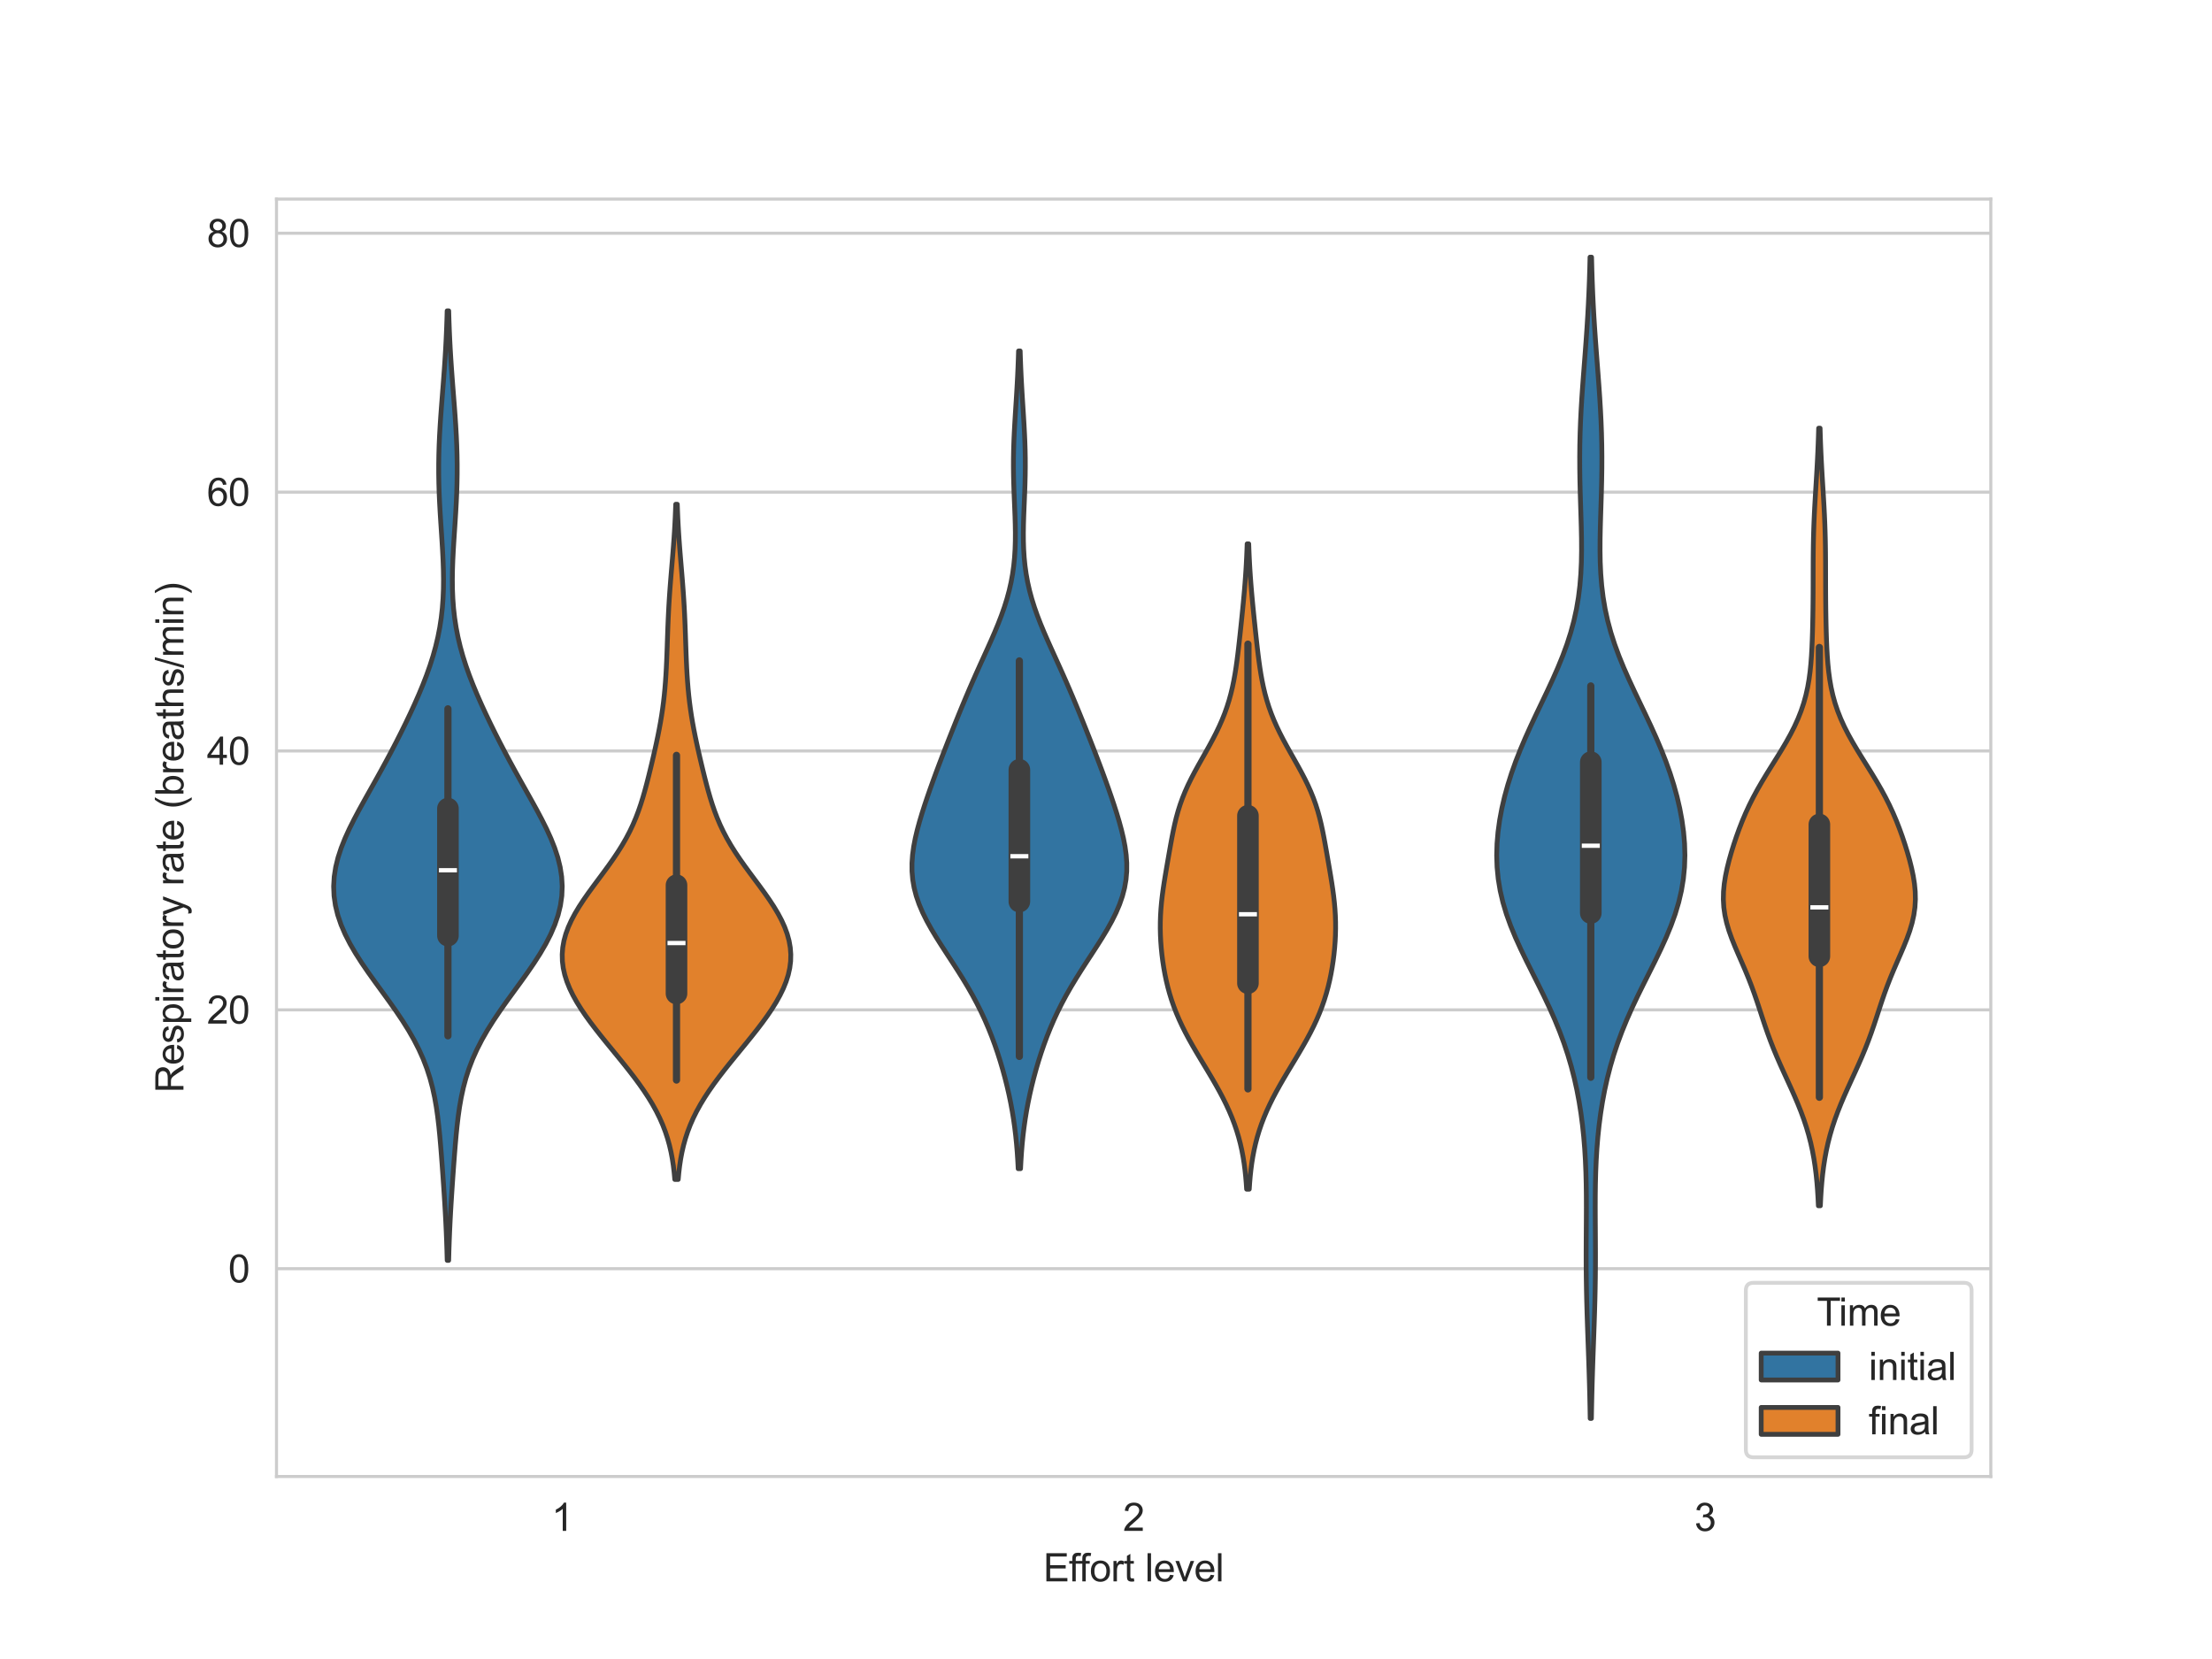 <?xml version="1.0" encoding="utf-8" standalone="no"?>
<!DOCTYPE svg PUBLIC "-//W3C//DTD SVG 1.1//EN"
  "http://www.w3.org/Graphics/SVG/1.1/DTD/svg11.dtd">
<svg xmlns:xlink="http://www.w3.org/1999/xlink" width="576pt" height="432pt" viewBox="0 0 576 432" xmlns="http://www.w3.org/2000/svg" version="1.1">
 <defs>
  <style type="text/css">*{stroke-linejoin: round; stroke-linecap: butt}</style>
 </defs>
 <g id="figure_1">
  <g id="patch_1">
   <path d="M 0 432 
L 576 432 
L 576 0 
L 0 0 
z
" style="fill: #ffffff"/>
  </g>
  <g id="axes_1">
   <g id="patch_2">
    <path d="M 72 384.48 
L 518.4 384.48 
L 518.4 51.84 
L 72 51.84 
z
" style="fill: #ffffff"/>
   </g>
   <g id="matplotlib.axis_1">
    <g id="xtick_1">
     <g id="text_1">
      <!-- 1 -->
      <g style="fill: #262626" transform="translate(143.62 398.638) scale(0.1 -0.1)">
       <defs>
        <path id="ArialMT-31" d="M 2384 0 
L 1822 0 
L 1822 3584 
Q 1619 3391 1289 3197 
Q 959 3003 697 2906 
L 697 3450 
Q 1169 3672 1522 3987 
Q 1875 4303 2022 4600 
L 2384 4600 
L 2384 0 
z
" transform="scale(0.016)"/>
       </defs>
       <use xlink:href="#ArialMT-31"/>
      </g>
     </g>
    </g>
    <g id="xtick_2">
     <g id="text_2">
      <!-- 2 -->
      <g style="fill: #262626" transform="translate(292.42 398.638) scale(0.1 -0.1)">
       <defs>
        <path id="ArialMT-32" d="M 3222 541 
L 3222 0 
L 194 0 
Q 188 203 259 391 
Q 375 700 629 1000 
Q 884 1300 1366 1694 
Q 2113 2306 2375 2664 
Q 2638 3022 2638 3341 
Q 2638 3675 2398 3904 
Q 2159 4134 1775 4134 
Q 1369 4134 1125 3890 
Q 881 3647 878 3216 
L 300 3275 
Q 359 3922 746 4261 
Q 1134 4600 1788 4600 
Q 2447 4600 2831 4234 
Q 3216 3869 3216 3328 
Q 3216 3053 3103 2787 
Q 2991 2522 2730 2228 
Q 2469 1934 1863 1422 
Q 1356 997 1212 845 
Q 1069 694 975 541 
L 3222 541 
z
" transform="scale(0.016)"/>
       </defs>
       <use xlink:href="#ArialMT-32"/>
      </g>
     </g>
    </g>
    <g id="xtick_3">
     <g id="text_3">
      <!-- 3 -->
      <g style="fill: #262626" transform="translate(441.22 398.638) scale(0.1 -0.1)">
       <defs>
        <path id="ArialMT-33" d="M 269 1209 
L 831 1284 
Q 928 806 1161 595 
Q 1394 384 1728 384 
Q 2125 384 2398 659 
Q 2672 934 2672 1341 
Q 2672 1728 2419 1979 
Q 2166 2231 1775 2231 
Q 1616 2231 1378 2169 
L 1441 2663 
Q 1497 2656 1531 2656 
Q 1891 2656 2178 2843 
Q 2466 3031 2466 3422 
Q 2466 3731 2256 3934 
Q 2047 4138 1716 4138 
Q 1388 4138 1169 3931 
Q 950 3725 888 3313 
L 325 3413 
Q 428 3978 793 4289 
Q 1159 4600 1703 4600 
Q 2078 4600 2393 4439 
Q 2709 4278 2876 4000 
Q 3044 3722 3044 3409 
Q 3044 3113 2884 2869 
Q 2725 2625 2413 2481 
Q 2819 2388 3044 2092 
Q 3269 1797 3269 1353 
Q 3269 753 2831 336 
Q 2394 -81 1725 -81 
Q 1122 -81 723 278 
Q 325 638 269 1209 
z
" transform="scale(0.016)"/>
       </defs>
       <use xlink:href="#ArialMT-33"/>
      </g>
     </g>
    </g>
    <g id="text_4">
     <!-- Effort level -->
     <g style="fill: #262626" transform="translate(271.668 411.783) scale(0.1 -0.1)">
      <defs>
       <path id="ArialMT-45" d="M 506 0 
L 506 4581 
L 3819 4581 
L 3819 4041 
L 1113 4041 
L 1113 2638 
L 3647 2638 
L 3647 2100 
L 1113 2100 
L 1113 541 
L 3925 541 
L 3925 0 
L 506 0 
z
" transform="scale(0.016)"/>
       <path id="ArialMT-66" d="M 556 0 
L 556 2881 
L 59 2881 
L 59 3319 
L 556 3319 
L 556 3672 
Q 556 4006 616 4169 
Q 697 4388 901 4523 
Q 1106 4659 1475 4659 
Q 1713 4659 2000 4603 
L 1916 4113 
Q 1741 4144 1584 4144 
Q 1328 4144 1222 4034 
Q 1116 3925 1116 3625 
L 1116 3319 
L 1763 3319 
L 1763 2881 
L 1116 2881 
L 1116 0 
L 556 0 
z
" transform="scale(0.016)"/>
       <path id="ArialMT-6f" d="M 213 1659 
Q 213 2581 725 3025 
Q 1153 3394 1769 3394 
Q 2453 3394 2887 2945 
Q 3322 2497 3322 1706 
Q 3322 1066 3130 698 
Q 2938 331 2570 128 
Q 2203 -75 1769 -75 
Q 1072 -75 642 372 
Q 213 819 213 1659 
z
M 791 1659 
Q 791 1022 1069 705 
Q 1347 388 1769 388 
Q 2188 388 2466 706 
Q 2744 1025 2744 1678 
Q 2744 2294 2464 2611 
Q 2184 2928 1769 2928 
Q 1347 2928 1069 2612 
Q 791 2297 791 1659 
z
" transform="scale(0.016)"/>
       <path id="ArialMT-72" d="M 416 0 
L 416 3319 
L 922 3319 
L 922 2816 
Q 1116 3169 1280 3281 
Q 1444 3394 1641 3394 
Q 1925 3394 2219 3213 
L 2025 2691 
Q 1819 2813 1613 2813 
Q 1428 2813 1281 2702 
Q 1134 2591 1072 2394 
Q 978 2094 978 1738 
L 978 0 
L 416 0 
z
" transform="scale(0.016)"/>
       <path id="ArialMT-74" d="M 1650 503 
L 1731 6 
Q 1494 -44 1306 -44 
Q 1000 -44 831 53 
Q 663 150 594 308 
Q 525 466 525 972 
L 525 2881 
L 113 2881 
L 113 3319 
L 525 3319 
L 525 4141 
L 1084 4478 
L 1084 3319 
L 1650 3319 
L 1650 2881 
L 1084 2881 
L 1084 941 
Q 1084 700 1114 631 
Q 1144 563 1211 522 
Q 1278 481 1403 481 
Q 1497 481 1650 503 
z
" transform="scale(0.016)"/>
       <path id="ArialMT-20" transform="scale(0.016)"/>
       <path id="ArialMT-6c" d="M 409 0 
L 409 4581 
L 972 4581 
L 972 0 
L 409 0 
z
" transform="scale(0.016)"/>
       <path id="ArialMT-65" d="M 2694 1069 
L 3275 997 
Q 3138 488 2766 206 
Q 2394 -75 1816 -75 
Q 1088 -75 661 373 
Q 234 822 234 1631 
Q 234 2469 665 2931 
Q 1097 3394 1784 3394 
Q 2450 3394 2872 2941 
Q 3294 2488 3294 1666 
Q 3294 1616 3291 1516 
L 816 1516 
Q 847 969 1125 678 
Q 1403 388 1819 388 
Q 2128 388 2347 550 
Q 2566 713 2694 1069 
z
M 847 1978 
L 2700 1978 
Q 2663 2397 2488 2606 
Q 2219 2931 1791 2931 
Q 1403 2931 1139 2672 
Q 875 2413 847 1978 
z
" transform="scale(0.016)"/>
       <path id="ArialMT-76" d="M 1344 0 
L 81 3319 
L 675 3319 
L 1388 1331 
Q 1503 1009 1600 663 
Q 1675 925 1809 1294 
L 2547 3319 
L 3125 3319 
L 1869 0 
L 1344 0 
z
" transform="scale(0.016)"/>
      </defs>
      <use xlink:href="#ArialMT-45"/>
      <use xlink:href="#ArialMT-66" x="66.699"/>
      <use xlink:href="#ArialMT-66" x="92.732"/>
      <use xlink:href="#ArialMT-6f" x="120.516"/>
      <use xlink:href="#ArialMT-72" x="176.131"/>
      <use xlink:href="#ArialMT-74" x="209.432"/>
      <use xlink:href="#ArialMT-20" x="237.215"/>
      <use xlink:href="#ArialMT-6c" x="264.998"/>
      <use xlink:href="#ArialMT-65" x="287.215"/>
      <use xlink:href="#ArialMT-76" x="342.83"/>
      <use xlink:href="#ArialMT-65" x="392.83"/>
      <use xlink:href="#ArialMT-6c" x="448.445"/>
     </g>
    </g>
   </g>
   <g id="matplotlib.axis_2">
    <g id="ytick_1">
     <g id="line2d_1">
      <path d="M 72 330.364 
L 518.4 330.364 
" clip-path="url(#pa2dbcd6024)" style="fill: none; stroke: #cccccc; stroke-width: 0.8; stroke-linecap: round"/>
     </g>
     <g id="text_5">
      <!-- 0 -->
      <g style="fill: #262626" transform="translate(59.439 333.943) scale(0.1 -0.1)">
       <defs>
        <path id="ArialMT-30" d="M 266 2259 
Q 266 3072 433 3567 
Q 600 4063 929 4331 
Q 1259 4600 1759 4600 
Q 2128 4600 2406 4451 
Q 2684 4303 2865 4023 
Q 3047 3744 3150 3342 
Q 3253 2941 3253 2259 
Q 3253 1453 3087 958 
Q 2922 463 2592 192 
Q 2263 -78 1759 -78 
Q 1097 -78 719 397 
Q 266 969 266 2259 
z
M 844 2259 
Q 844 1131 1108 757 
Q 1372 384 1759 384 
Q 2147 384 2411 759 
Q 2675 1134 2675 2259 
Q 2675 3391 2411 3762 
Q 2147 4134 1753 4134 
Q 1366 4134 1134 3806 
Q 844 3388 844 2259 
z
" transform="scale(0.016)"/>
       </defs>
       <use xlink:href="#ArialMT-30"/>
      </g>
     </g>
    </g>
    <g id="ytick_2">
     <g id="line2d_2">
      <path d="M 72 262.957 
L 518.4 262.957 
" clip-path="url(#pa2dbcd6024)" style="fill: none; stroke: #cccccc; stroke-width: 0.8; stroke-linecap: round"/>
     </g>
     <g id="text_6">
      <!-- 20 -->
      <g style="fill: #262626" transform="translate(53.878 266.535) scale(0.1 -0.1)">
       <use xlink:href="#ArialMT-32"/>
       <use xlink:href="#ArialMT-30" x="55.615"/>
      </g>
     </g>
    </g>
    <g id="ytick_3">
     <g id="line2d_3">
      <path d="M 72 195.549 
L 518.4 195.549 
" clip-path="url(#pa2dbcd6024)" style="fill: none; stroke: #cccccc; stroke-width: 0.8; stroke-linecap: round"/>
     </g>
     <g id="text_7">
      <!-- 40 -->
      <g style="fill: #262626" transform="translate(53.878 199.128) scale(0.1 -0.1)">
       <defs>
        <path id="ArialMT-34" d="M 2069 0 
L 2069 1097 
L 81 1097 
L 81 1613 
L 2172 4581 
L 2631 4581 
L 2631 1613 
L 3250 1613 
L 3250 1097 
L 2631 1097 
L 2631 0 
L 2069 0 
z
M 2069 1613 
L 2069 3678 
L 634 1613 
L 2069 1613 
z
" transform="scale(0.016)"/>
       </defs>
       <use xlink:href="#ArialMT-34"/>
       <use xlink:href="#ArialMT-30" x="55.615"/>
      </g>
     </g>
    </g>
    <g id="ytick_4">
     <g id="line2d_4">
      <path d="M 72 128.141 
L 518.4 128.141 
" clip-path="url(#pa2dbcd6024)" style="fill: none; stroke: #cccccc; stroke-width: 0.8; stroke-linecap: round"/>
     </g>
     <g id="text_8">
      <!-- 60 -->
      <g style="fill: #262626" transform="translate(53.878 131.72) scale(0.1 -0.1)">
       <defs>
        <path id="ArialMT-36" d="M 3184 3459 
L 2625 3416 
Q 2550 3747 2413 3897 
Q 2184 4138 1850 4138 
Q 1581 4138 1378 3988 
Q 1113 3794 959 3422 
Q 806 3050 800 2363 
Q 1003 2672 1297 2822 
Q 1591 2972 1913 2972 
Q 2475 2972 2870 2558 
Q 3266 2144 3266 1488 
Q 3266 1056 3080 686 
Q 2894 316 2569 119 
Q 2244 -78 1831 -78 
Q 1128 -78 684 439 
Q 241 956 241 2144 
Q 241 3472 731 4075 
Q 1159 4600 1884 4600 
Q 2425 4600 2770 4297 
Q 3116 3994 3184 3459 
z
M 888 1484 
Q 888 1194 1011 928 
Q 1134 663 1356 523 
Q 1578 384 1822 384 
Q 2178 384 2434 671 
Q 2691 959 2691 1453 
Q 2691 1928 2437 2201 
Q 2184 2475 1800 2475 
Q 1419 2475 1153 2201 
Q 888 1928 888 1484 
z
" transform="scale(0.016)"/>
       </defs>
       <use xlink:href="#ArialMT-36"/>
       <use xlink:href="#ArialMT-30" x="55.615"/>
      </g>
     </g>
    </g>
    <g id="ytick_5">
     <g id="line2d_5">
      <path d="M 72 60.733 
L 518.4 60.733 
" clip-path="url(#pa2dbcd6024)" style="fill: none; stroke: #cccccc; stroke-width: 0.8; stroke-linecap: round"/>
     </g>
     <g id="text_9">
      <!-- 80 -->
      <g style="fill: #262626" transform="translate(53.878 64.312) scale(0.1 -0.1)">
       <defs>
        <path id="ArialMT-38" d="M 1131 2484 
Q 781 2613 612 2850 
Q 444 3088 444 3419 
Q 444 3919 803 4259 
Q 1163 4600 1759 4600 
Q 2359 4600 2725 4251 
Q 3091 3903 3091 3403 
Q 3091 3084 2923 2848 
Q 2756 2613 2416 2484 
Q 2838 2347 3058 2040 
Q 3278 1734 3278 1309 
Q 3278 722 2862 322 
Q 2447 -78 1769 -78 
Q 1091 -78 675 323 
Q 259 725 259 1325 
Q 259 1772 486 2073 
Q 713 2375 1131 2484 
z
M 1019 3438 
Q 1019 3113 1228 2906 
Q 1438 2700 1772 2700 
Q 2097 2700 2305 2904 
Q 2513 3109 2513 3406 
Q 2513 3716 2298 3927 
Q 2084 4138 1766 4138 
Q 1444 4138 1231 3931 
Q 1019 3725 1019 3438 
z
M 838 1322 
Q 838 1081 952 856 
Q 1066 631 1291 507 
Q 1516 384 1775 384 
Q 2178 384 2440 643 
Q 2703 903 2703 1303 
Q 2703 1709 2433 1975 
Q 2163 2241 1756 2241 
Q 1359 2241 1098 1978 
Q 838 1716 838 1322 
z
" transform="scale(0.016)"/>
       </defs>
       <use xlink:href="#ArialMT-38"/>
       <use xlink:href="#ArialMT-30" x="55.615"/>
      </g>
     </g>
    </g>
    <g id="text_10">
     <!-- Respiratory rate (breaths/min) -->
     <g style="fill: #262626" transform="translate(47.773 284.566) rotate(-90) scale(0.1 -0.1)">
      <defs>
       <path id="ArialMT-52" d="M 503 0 
L 503 4581 
L 2534 4581 
Q 3147 4581 3465 4457 
Q 3784 4334 3975 4021 
Q 4166 3709 4166 3331 
Q 4166 2844 3850 2509 
Q 3534 2175 2875 2084 
Q 3116 1969 3241 1856 
Q 3506 1613 3744 1247 
L 4541 0 
L 3778 0 
L 3172 953 
Q 2906 1366 2734 1584 
Q 2563 1803 2427 1890 
Q 2291 1978 2150 2013 
Q 2047 2034 1813 2034 
L 1109 2034 
L 1109 0 
L 503 0 
z
M 1109 2559 
L 2413 2559 
Q 2828 2559 3062 2645 
Q 3297 2731 3419 2920 
Q 3541 3109 3541 3331 
Q 3541 3656 3305 3865 
Q 3069 4075 2559 4075 
L 1109 4075 
L 1109 2559 
z
" transform="scale(0.016)"/>
       <path id="ArialMT-73" d="M 197 991 
L 753 1078 
Q 800 744 1014 566 
Q 1228 388 1613 388 
Q 2000 388 2187 545 
Q 2375 703 2375 916 
Q 2375 1106 2209 1216 
Q 2094 1291 1634 1406 
Q 1016 1563 777 1677 
Q 538 1791 414 1992 
Q 291 2194 291 2438 
Q 291 2659 392 2848 
Q 494 3038 669 3163 
Q 800 3259 1026 3326 
Q 1253 3394 1513 3394 
Q 1903 3394 2198 3281 
Q 2494 3169 2634 2976 
Q 2775 2784 2828 2463 
L 2278 2388 
Q 2241 2644 2061 2787 
Q 1881 2931 1553 2931 
Q 1166 2931 1000 2803 
Q 834 2675 834 2503 
Q 834 2394 903 2306 
Q 972 2216 1119 2156 
Q 1203 2125 1616 2013 
Q 2213 1853 2448 1751 
Q 2684 1650 2818 1456 
Q 2953 1263 2953 975 
Q 2953 694 2789 445 
Q 2625 197 2315 61 
Q 2006 -75 1616 -75 
Q 969 -75 630 194 
Q 291 463 197 991 
z
" transform="scale(0.016)"/>
       <path id="ArialMT-70" d="M 422 -1272 
L 422 3319 
L 934 3319 
L 934 2888 
Q 1116 3141 1344 3267 
Q 1572 3394 1897 3394 
Q 2322 3394 2647 3175 
Q 2972 2956 3137 2557 
Q 3303 2159 3303 1684 
Q 3303 1175 3120 767 
Q 2938 359 2589 142 
Q 2241 -75 1856 -75 
Q 1575 -75 1351 44 
Q 1128 163 984 344 
L 984 -1272 
L 422 -1272 
z
M 931 1641 
Q 931 1000 1190 694 
Q 1450 388 1819 388 
Q 2194 388 2461 705 
Q 2728 1022 2728 1688 
Q 2728 2322 2467 2637 
Q 2206 2953 1844 2953 
Q 1484 2953 1207 2617 
Q 931 2281 931 1641 
z
" transform="scale(0.016)"/>
       <path id="ArialMT-69" d="M 425 3934 
L 425 4581 
L 988 4581 
L 988 3934 
L 425 3934 
z
M 425 0 
L 425 3319 
L 988 3319 
L 988 0 
L 425 0 
z
" transform="scale(0.016)"/>
       <path id="ArialMT-61" d="M 2588 409 
Q 2275 144 1986 34 
Q 1697 -75 1366 -75 
Q 819 -75 525 192 
Q 231 459 231 875 
Q 231 1119 342 1320 
Q 453 1522 633 1644 
Q 813 1766 1038 1828 
Q 1203 1872 1538 1913 
Q 2219 1994 2541 2106 
Q 2544 2222 2544 2253 
Q 2544 2597 2384 2738 
Q 2169 2928 1744 2928 
Q 1347 2928 1158 2789 
Q 969 2650 878 2297 
L 328 2372 
Q 403 2725 575 2942 
Q 747 3159 1072 3276 
Q 1397 3394 1825 3394 
Q 2250 3394 2515 3294 
Q 2781 3194 2906 3042 
Q 3031 2891 3081 2659 
Q 3109 2516 3109 2141 
L 3109 1391 
Q 3109 606 3145 398 
Q 3181 191 3288 0 
L 2700 0 
Q 2613 175 2588 409 
z
M 2541 1666 
Q 2234 1541 1622 1453 
Q 1275 1403 1131 1340 
Q 988 1278 909 1158 
Q 831 1038 831 891 
Q 831 666 1001 516 
Q 1172 366 1500 366 
Q 1825 366 2078 508 
Q 2331 650 2450 897 
Q 2541 1088 2541 1459 
L 2541 1666 
z
" transform="scale(0.016)"/>
       <path id="ArialMT-79" d="M 397 -1278 
L 334 -750 
Q 519 -800 656 -800 
Q 844 -800 956 -737 
Q 1069 -675 1141 -563 
Q 1194 -478 1313 -144 
Q 1328 -97 1363 -6 
L 103 3319 
L 709 3319 
L 1400 1397 
Q 1534 1031 1641 628 
Q 1738 1016 1872 1384 
L 2581 3319 
L 3144 3319 
L 1881 -56 
Q 1678 -603 1566 -809 
Q 1416 -1088 1222 -1217 
Q 1028 -1347 759 -1347 
Q 597 -1347 397 -1278 
z
" transform="scale(0.016)"/>
       <path id="ArialMT-28" d="M 1497 -1347 
Q 1031 -759 709 28 
Q 388 816 388 1659 
Q 388 2403 628 3084 
Q 909 3875 1497 4659 
L 1900 4659 
Q 1522 4009 1400 3731 
Q 1209 3300 1100 2831 
Q 966 2247 966 1656 
Q 966 153 1900 -1347 
L 1497 -1347 
z
" transform="scale(0.016)"/>
       <path id="ArialMT-62" d="M 941 0 
L 419 0 
L 419 4581 
L 981 4581 
L 981 2947 
Q 1338 3394 1891 3394 
Q 2197 3394 2470 3270 
Q 2744 3147 2920 2923 
Q 3097 2700 3197 2384 
Q 3297 2069 3297 1709 
Q 3297 856 2875 390 
Q 2453 -75 1863 -75 
Q 1275 -75 941 416 
L 941 0 
z
M 934 1684 
Q 934 1088 1097 822 
Q 1363 388 1816 388 
Q 2184 388 2453 708 
Q 2722 1028 2722 1663 
Q 2722 2313 2464 2622 
Q 2206 2931 1841 2931 
Q 1472 2931 1203 2611 
Q 934 2291 934 1684 
z
" transform="scale(0.016)"/>
       <path id="ArialMT-68" d="M 422 0 
L 422 4581 
L 984 4581 
L 984 2938 
Q 1378 3394 1978 3394 
Q 2347 3394 2619 3248 
Q 2891 3103 3008 2847 
Q 3125 2591 3125 2103 
L 3125 0 
L 2563 0 
L 2563 2103 
Q 2563 2525 2380 2717 
Q 2197 2909 1863 2909 
Q 1613 2909 1392 2779 
Q 1172 2650 1078 2428 
Q 984 2206 984 1816 
L 984 0 
L 422 0 
z
" transform="scale(0.016)"/>
       <path id="ArialMT-2f" d="M 0 -78 
L 1328 4659 
L 1778 4659 
L 453 -78 
L 0 -78 
z
" transform="scale(0.016)"/>
       <path id="ArialMT-6d" d="M 422 0 
L 422 3319 
L 925 3319 
L 925 2853 
Q 1081 3097 1340 3245 
Q 1600 3394 1931 3394 
Q 2300 3394 2536 3241 
Q 2772 3088 2869 2813 
Q 3263 3394 3894 3394 
Q 4388 3394 4653 3120 
Q 4919 2847 4919 2278 
L 4919 0 
L 4359 0 
L 4359 2091 
Q 4359 2428 4304 2576 
Q 4250 2725 4106 2815 
Q 3963 2906 3769 2906 
Q 3419 2906 3187 2673 
Q 2956 2441 2956 1928 
L 2956 0 
L 2394 0 
L 2394 2156 
Q 2394 2531 2256 2718 
Q 2119 2906 1806 2906 
Q 1569 2906 1367 2781 
Q 1166 2656 1075 2415 
Q 984 2175 984 1722 
L 984 0 
L 422 0 
z
" transform="scale(0.016)"/>
       <path id="ArialMT-6e" d="M 422 0 
L 422 3319 
L 928 3319 
L 928 2847 
Q 1294 3394 1984 3394 
Q 2284 3394 2536 3286 
Q 2788 3178 2913 3003 
Q 3038 2828 3088 2588 
Q 3119 2431 3119 2041 
L 3119 0 
L 2556 0 
L 2556 2019 
Q 2556 2363 2490 2533 
Q 2425 2703 2258 2804 
Q 2091 2906 1866 2906 
Q 1506 2906 1245 2678 
Q 984 2450 984 1813 
L 984 0 
L 422 0 
z
" transform="scale(0.016)"/>
       <path id="ArialMT-29" d="M 791 -1347 
L 388 -1347 
Q 1322 153 1322 1656 
Q 1322 2244 1188 2822 
Q 1081 3291 891 3722 
Q 769 4003 388 4659 
L 791 4659 
Q 1378 3875 1659 3084 
Q 1900 2403 1900 1659 
Q 1900 816 1576 28 
Q 1253 -759 791 -1347 
z
" transform="scale(0.016)"/>
      </defs>
      <use xlink:href="#ArialMT-52"/>
      <use xlink:href="#ArialMT-65" x="72.217"/>
      <use xlink:href="#ArialMT-73" x="127.832"/>
      <use xlink:href="#ArialMT-70" x="177.832"/>
      <use xlink:href="#ArialMT-69" x="233.447"/>
      <use xlink:href="#ArialMT-72" x="255.664"/>
      <use xlink:href="#ArialMT-61" x="288.965"/>
      <use xlink:href="#ArialMT-74" x="344.58"/>
      <use xlink:href="#ArialMT-6f" x="372.363"/>
      <use xlink:href="#ArialMT-72" x="427.979"/>
      <use xlink:href="#ArialMT-79" x="461.279"/>
      <use xlink:href="#ArialMT-20" x="511.279"/>
      <use xlink:href="#ArialMT-72" x="539.062"/>
      <use xlink:href="#ArialMT-61" x="572.363"/>
      <use xlink:href="#ArialMT-74" x="627.979"/>
      <use xlink:href="#ArialMT-65" x="655.762"/>
      <use xlink:href="#ArialMT-20" x="711.377"/>
      <use xlink:href="#ArialMT-28" x="739.16"/>
      <use xlink:href="#ArialMT-62" x="772.461"/>
      <use xlink:href="#ArialMT-72" x="828.076"/>
      <use xlink:href="#ArialMT-65" x="861.377"/>
      <use xlink:href="#ArialMT-61" x="916.992"/>
      <use xlink:href="#ArialMT-74" x="972.607"/>
      <use xlink:href="#ArialMT-68" x="1000.391"/>
      <use xlink:href="#ArialMT-73" x="1056.006"/>
      <use xlink:href="#ArialMT-2f" x="1106.006"/>
      <use xlink:href="#ArialMT-6d" x="1133.789"/>
      <use xlink:href="#ArialMT-69" x="1217.09"/>
      <use xlink:href="#ArialMT-6e" x="1239.307"/>
      <use xlink:href="#ArialMT-29" x="1294.922"/>
     </g>
    </g>
   </g>
   <g id="PolyCollection_1">
    <defs>
     <path id="m2d146de95f" d="M 116.831 -103.797 
L 116.449 -103.797 
L 116.381 -106.294 
L 116.298 -108.792 
L 116.199 -111.29 
L 116.082 -113.787 
L 115.95 -116.285 
L 115.803 -118.783 
L 115.644 -121.28 
L 115.477 -123.778 
L 115.302 -126.276 
L 115.121 -128.773 
L 114.932 -131.271 
L 114.732 -133.768 
L 114.513 -136.266 
L 114.264 -138.764 
L 113.969 -141.261 
L 113.612 -143.759 
L 113.172 -146.257 
L 112.629 -148.754 
L 111.962 -151.252 
L 111.155 -153.75 
L 110.195 -156.247 
L 109.074 -158.745 
L 107.794 -161.243 
L 106.361 -163.74 
L 104.792 -166.238 
L 103.11 -168.735 
L 101.345 -171.233 
L 99.534 -173.731 
L 97.714 -176.228 
L 95.928 -178.726 
L 94.214 -181.224 
L 92.612 -183.721 
L 91.156 -186.219 
L 89.878 -188.717 
L 88.804 -191.214 
L 87.954 -193.712 
L 87.345 -196.21 
L 86.985 -198.707 
L 86.88 -201.205 
L 87.026 -203.702 
L 87.413 -206.2 
L 88.027 -208.698 
L 88.844 -211.195 
L 89.838 -213.693 
L 90.976 -216.191 
L 92.227 -218.688 
L 93.556 -221.186 
L 94.935 -223.684 
L 96.335 -226.181 
L 97.737 -228.679 
L 99.124 -231.177 
L 100.487 -233.674 
L 101.819 -236.172 
L 103.119 -238.669 
L 104.386 -241.167 
L 105.617 -243.665 
L 106.81 -246.162 
L 107.96 -248.66 
L 109.06 -251.158 
L 110.099 -253.655 
L 111.067 -256.153 
L 111.953 -258.651 
L 112.748 -261.148 
L 113.444 -263.646 
L 114.035 -266.144 
L 114.52 -268.641 
L 114.9 -271.139 
L 115.179 -273.636 
L 115.365 -276.134 
L 115.466 -278.632 
L 115.492 -281.129 
L 115.455 -283.627 
L 115.368 -286.125 
L 115.243 -288.622 
L 115.093 -291.12 
L 114.929 -293.618 
L 114.763 -296.115 
L 114.607 -298.613 
L 114.469 -301.111 
L 114.358 -303.608 
L 114.279 -306.106 
L 114.238 -308.603 
L 114.235 -311.101 
L 114.273 -313.599 
L 114.349 -316.096 
L 114.46 -318.594 
L 114.602 -321.092 
L 114.768 -323.589 
L 114.952 -326.087 
L 115.145 -328.585 
L 115.342 -331.082 
L 115.534 -333.58 
L 115.717 -336.078 
L 115.885 -338.575 
L 116.035 -341.073 
L 116.166 -343.57 
L 116.276 -346.068 
L 116.367 -348.566 
L 116.439 -351.063 
L 116.841 -351.063 
L 116.841 -351.063 
L 116.913 -348.566 
L 117.004 -346.068 
L 117.114 -343.57 
L 117.245 -341.073 
L 117.395 -338.575 
L 117.563 -336.078 
L 117.746 -333.58 
L 117.938 -331.082 
L 118.135 -328.585 
L 118.328 -326.087 
L 118.512 -323.589 
L 118.678 -321.092 
L 118.82 -318.594 
L 118.931 -316.096 
L 119.007 -313.599 
L 119.045 -311.101 
L 119.042 -308.603 
L 119.001 -306.106 
L 118.922 -303.608 
L 118.811 -301.111 
L 118.673 -298.613 
L 118.517 -296.115 
L 118.351 -293.618 
L 118.187 -291.12 
L 118.037 -288.622 
L 117.912 -286.125 
L 117.825 -283.627 
L 117.788 -281.129 
L 117.814 -278.632 
L 117.915 -276.134 
L 118.101 -273.636 
L 118.38 -271.139 
L 118.76 -268.641 
L 119.245 -266.144 
L 119.836 -263.646 
L 120.532 -261.148 
L 121.327 -258.651 
L 122.213 -256.153 
L 123.181 -253.655 
L 124.22 -251.158 
L 125.32 -248.66 
L 126.47 -246.162 
L 127.663 -243.665 
L 128.894 -241.167 
L 130.161 -238.669 
L 131.461 -236.172 
L 132.793 -233.674 
L 134.156 -231.177 
L 135.543 -228.679 
L 136.945 -226.181 
L 138.345 -223.684 
L 139.724 -221.186 
L 141.053 -218.688 
L 142.304 -216.191 
L 143.442 -213.693 
L 144.436 -211.195 
L 145.253 -208.698 
L 145.867 -206.2 
L 146.254 -203.702 
L 146.4 -201.205 
L 146.295 -198.707 
L 145.935 -196.21 
L 145.326 -193.712 
L 144.476 -191.214 
L 143.402 -188.717 
L 142.124 -186.219 
L 140.668 -183.721 
L 139.066 -181.224 
L 137.352 -178.726 
L 135.566 -176.228 
L 133.746 -173.731 
L 131.935 -171.233 
L 130.17 -168.735 
L 128.488 -166.238 
L 126.919 -163.74 
L 125.486 -161.243 
L 124.206 -158.745 
L 123.085 -156.247 
L 122.125 -153.75 
L 121.318 -151.252 
L 120.651 -148.754 
L 120.108 -146.257 
L 119.668 -143.759 
L 119.311 -141.261 
L 119.016 -138.764 
L 118.767 -136.266 
L 118.548 -133.768 
L 118.348 -131.271 
L 118.159 -128.773 
L 117.978 -126.276 
L 117.803 -123.778 
L 117.636 -121.28 
L 117.477 -118.783 
L 117.33 -116.285 
L 117.198 -113.787 
L 117.081 -111.29 
L 116.982 -108.792 
L 116.899 -106.294 
L 116.831 -103.797 
z
" style="stroke: #3f3f3f; stroke-width: 1.25"/>
    </defs>
    <g clip-path="url(#pa2dbcd6024)">
     <use xlink:href="#m2d146de95f" x="0" y="432" style="fill: #3274a1; stroke: #3f3f3f; stroke-width: 1.25"/>
    </g>
   </g>
   <g id="PolyCollection_2">
    <defs>
     <path id="m89251c79ec" d="M 176.604 -124.874 
L 175.716 -124.874 
L 175.552 -126.65 
L 175.341 -128.426 
L 175.073 -130.202 
L 174.738 -131.978 
L 174.329 -133.754 
L 173.836 -135.53 
L 173.252 -137.306 
L 172.571 -139.082 
L 171.789 -140.858 
L 170.907 -142.634 
L 169.925 -144.41 
L 168.847 -146.186 
L 167.68 -147.962 
L 166.434 -149.737 
L 165.12 -151.513 
L 163.75 -153.289 
L 162.337 -155.065 
L 160.895 -156.841 
L 159.441 -158.617 
L 157.988 -160.393 
L 156.553 -162.169 
L 155.15 -163.945 
L 153.797 -165.721 
L 152.51 -167.497 
L 151.304 -169.273 
L 150.198 -171.049 
L 149.206 -172.825 
L 148.343 -174.601 
L 147.625 -176.377 
L 147.063 -178.153 
L 146.667 -179.928 
L 146.444 -181.704 
L 146.4 -183.48 
L 146.536 -185.256 
L 146.85 -187.032 
L 147.337 -188.808 
L 147.989 -190.584 
L 148.794 -192.36 
L 149.738 -194.136 
L 150.802 -195.912 
L 151.966 -197.688 
L 153.207 -199.464 
L 154.5 -201.24 
L 155.82 -203.016 
L 157.141 -204.792 
L 158.439 -206.568 
L 159.693 -208.344 
L 160.884 -210.12 
L 161.997 -211.895 
L 163.024 -213.671 
L 163.958 -215.447 
L 164.802 -217.223 
L 165.558 -218.999 
L 166.236 -220.775 
L 166.846 -222.551 
L 167.401 -224.327 
L 167.911 -226.103 
L 168.39 -227.879 
L 168.845 -229.655 
L 169.284 -231.431 
L 169.711 -233.207 
L 170.128 -234.983 
L 170.534 -236.759 
L 170.926 -238.535 
L 171.3 -240.311 
L 171.652 -242.087 
L 171.978 -243.862 
L 172.275 -245.638 
L 172.539 -247.414 
L 172.772 -249.19 
L 172.973 -250.966 
L 173.143 -252.742 
L 173.286 -254.518 
L 173.406 -256.294 
L 173.505 -258.07 
L 173.588 -259.846 
L 173.66 -261.622 
L 173.724 -263.398 
L 173.784 -265.174 
L 173.845 -266.95 
L 173.91 -268.726 
L 173.983 -270.502 
L 174.065 -272.278 
L 174.158 -274.053 
L 174.264 -275.829 
L 174.383 -277.605 
L 174.513 -279.381 
L 174.653 -281.157 
L 174.799 -282.933 
L 174.948 -284.709 
L 175.098 -286.485 
L 175.243 -288.261 
L 175.381 -290.037 
L 175.51 -291.813 
L 175.626 -293.589 
L 175.729 -295.365 
L 175.819 -297.141 
L 175.894 -298.917 
L 175.957 -300.693 
L 176.363 -300.693 
L 176.363 -300.693 
L 176.426 -298.917 
L 176.501 -297.141 
L 176.591 -295.365 
L 176.694 -293.589 
L 176.81 -291.813 
L 176.939 -290.037 
L 177.077 -288.261 
L 177.222 -286.485 
L 177.372 -284.709 
L 177.521 -282.933 
L 177.667 -281.157 
L 177.807 -279.381 
L 177.937 -277.605 
L 178.056 -275.829 
L 178.162 -274.053 
L 178.255 -272.278 
L 178.337 -270.502 
L 178.41 -268.726 
L 178.475 -266.95 
L 178.536 -265.174 
L 178.596 -263.398 
L 178.66 -261.622 
L 178.732 -259.846 
L 178.815 -258.07 
L 178.914 -256.294 
L 179.034 -254.518 
L 179.177 -252.742 
L 179.347 -250.966 
L 179.548 -249.19 
L 179.781 -247.414 
L 180.045 -245.638 
L 180.342 -243.862 
L 180.668 -242.087 
L 181.02 -240.311 
L 181.394 -238.535 
L 181.786 -236.759 
L 182.192 -234.983 
L 182.609 -233.207 
L 183.036 -231.431 
L 183.475 -229.655 
L 183.93 -227.879 
L 184.409 -226.103 
L 184.919 -224.327 
L 185.474 -222.551 
L 186.084 -220.775 
L 186.762 -218.999 
L 187.518 -217.223 
L 188.362 -215.447 
L 189.296 -213.671 
L 190.323 -211.895 
L 191.436 -210.12 
L 192.627 -208.344 
L 193.881 -206.568 
L 195.179 -204.792 
L 196.5 -203.016 
L 197.82 -201.24 
L 199.113 -199.464 
L 200.354 -197.688 
L 201.518 -195.912 
L 202.582 -194.136 
L 203.526 -192.36 
L 204.331 -190.584 
L 204.983 -188.808 
L 205.47 -187.032 
L 205.784 -185.256 
L 205.92 -183.48 
L 205.876 -181.704 
L 205.653 -179.928 
L 205.257 -178.153 
L 204.695 -176.377 
L 203.977 -174.601 
L 203.114 -172.825 
L 202.122 -171.049 
L 201.016 -169.273 
L 199.81 -167.497 
L 198.523 -165.721 
L 197.17 -163.945 
L 195.767 -162.169 
L 194.332 -160.393 
L 192.879 -158.617 
L 191.425 -156.841 
L 189.983 -155.065 
L 188.57 -153.289 
L 187.2 -151.513 
L 185.886 -149.737 
L 184.64 -147.962 
L 183.473 -146.186 
L 182.395 -144.41 
L 181.413 -142.634 
L 180.531 -140.858 
L 179.749 -139.082 
L 179.068 -137.306 
L 178.484 -135.53 
L 177.991 -133.754 
L 177.582 -131.978 
L 177.247 -130.202 
L 176.979 -128.426 
L 176.768 -126.65 
L 176.604 -124.874 
z
" style="stroke: #3f3f3f; stroke-width: 1.25"/>
    </defs>
    <g clip-path="url(#pa2dbcd6024)">
     <use xlink:href="#m89251c79ec" x="0" y="432" style="fill: #e1812c; stroke: #3f3f3f; stroke-width: 1.25"/>
    </g>
   </g>
   <g id="PolyCollection_3">
    <defs>
     <path id="mb556db4c5e" d="M 265.746 -127.678 
L 265.134 -127.678 
L 265.021 -129.829 
L 264.879 -131.98 
L 264.701 -134.131 
L 264.484 -136.282 
L 264.224 -138.432 
L 263.919 -140.583 
L 263.567 -142.734 
L 263.167 -144.885 
L 262.72 -147.036 
L 262.226 -149.187 
L 261.686 -151.337 
L 261.099 -153.488 
L 260.465 -155.639 
L 259.781 -157.79 
L 259.044 -159.941 
L 258.25 -162.092 
L 257.392 -164.242 
L 256.465 -166.393 
L 255.465 -168.544 
L 254.388 -170.695 
L 253.235 -172.846 
L 252.007 -174.997 
L 250.712 -177.147 
L 249.362 -179.298 
L 247.974 -181.449 
L 246.57 -183.6 
L 245.174 -185.751 
L 243.815 -187.902 
L 242.523 -190.052 
L 241.329 -192.203 
L 240.261 -194.354 
L 239.345 -196.505 
L 238.6 -198.656 
L 238.04 -200.807 
L 237.669 -202.957 
L 237.484 -205.108 
L 237.477 -207.259 
L 237.63 -209.41 
L 237.925 -211.561 
L 238.337 -213.712 
L 238.846 -215.862 
L 239.43 -218.013 
L 240.073 -220.164 
L 240.759 -222.315 
L 241.48 -224.466 
L 242.227 -226.617 
L 242.997 -228.767 
L 243.785 -230.918 
L 244.591 -233.069 
L 245.41 -235.22 
L 246.242 -237.371 
L 247.085 -239.522 
L 247.937 -241.672 
L 248.797 -243.823 
L 249.667 -245.974 
L 250.55 -248.125 
L 251.447 -250.276 
L 252.361 -252.427 
L 253.294 -254.577 
L 254.246 -256.728 
L 255.214 -258.879 
L 256.191 -261.03 
L 257.167 -263.181 
L 258.129 -265.332 
L 259.063 -267.482 
L 259.952 -269.633 
L 260.782 -271.784 
L 261.54 -273.935 
L 262.213 -276.086 
L 262.795 -278.236 
L 263.282 -280.387 
L 263.673 -282.538 
L 263.973 -284.689 
L 264.186 -286.84 
L 264.321 -288.991 
L 264.388 -291.141 
L 264.4 -293.292 
L 264.367 -295.443 
L 264.302 -297.594 
L 264.218 -299.745 
L 264.128 -301.896 
L 264.041 -304.046 
L 263.969 -306.197 
L 263.918 -308.348 
L 263.894 -310.499 
L 263.901 -312.65 
L 263.939 -314.801 
L 264.007 -316.951 
L 264.1 -319.102 
L 264.214 -321.253 
L 264.342 -323.404 
L 264.478 -325.555 
L 264.615 -327.706 
L 264.748 -329.856 
L 264.871 -332.007 
L 264.983 -334.158 
L 265.081 -336.309 
L 265.163 -338.46 
L 265.232 -340.611 
L 265.648 -340.611 
L 265.648 -340.611 
L 265.717 -338.46 
L 265.799 -336.309 
L 265.897 -334.158 
L 266.009 -332.007 
L 266.132 -329.856 
L 266.265 -327.706 
L 266.402 -325.555 
L 266.538 -323.404 
L 266.666 -321.253 
L 266.78 -319.102 
L 266.873 -316.951 
L 266.941 -314.801 
L 266.979 -312.65 
L 266.986 -310.499 
L 266.962 -308.348 
L 266.911 -306.197 
L 266.839 -304.046 
L 266.752 -301.896 
L 266.662 -299.745 
L 266.578 -297.594 
L 266.513 -295.443 
L 266.48 -293.292 
L 266.492 -291.141 
L 266.559 -288.991 
L 266.694 -286.84 
L 266.907 -284.689 
L 267.207 -282.538 
L 267.598 -280.387 
L 268.085 -278.236 
L 268.667 -276.086 
L 269.34 -273.935 
L 270.098 -271.784 
L 270.928 -269.633 
L 271.817 -267.482 
L 272.751 -265.332 
L 273.713 -263.181 
L 274.689 -261.03 
L 275.666 -258.879 
L 276.634 -256.728 
L 277.586 -254.577 
L 278.519 -252.427 
L 279.433 -250.276 
L 280.33 -248.125 
L 281.213 -245.974 
L 282.083 -243.823 
L 282.943 -241.672 
L 283.795 -239.522 
L 284.638 -237.371 
L 285.47 -235.22 
L 286.289 -233.069 
L 287.095 -230.918 
L 287.883 -228.767 
L 288.653 -226.617 
L 289.4 -224.466 
L 290.121 -222.315 
L 290.807 -220.164 
L 291.45 -218.013 
L 292.034 -215.862 
L 292.543 -213.712 
L 292.955 -211.561 
L 293.25 -209.41 
L 293.403 -207.259 
L 293.396 -205.108 
L 293.211 -202.957 
L 292.84 -200.807 
L 292.28 -198.656 
L 291.535 -196.505 
L 290.619 -194.354 
L 289.551 -192.203 
L 288.357 -190.052 
L 287.065 -187.902 
L 285.706 -185.751 
L 284.31 -183.6 
L 282.906 -181.449 
L 281.518 -179.298 
L 280.168 -177.147 
L 278.873 -174.997 
L 277.645 -172.846 
L 276.492 -170.695 
L 275.415 -168.544 
L 274.415 -166.393 
L 273.488 -164.242 
L 272.63 -162.092 
L 271.836 -159.941 
L 271.099 -157.79 
L 270.415 -155.639 
L 269.781 -153.488 
L 269.194 -151.337 
L 268.654 -149.187 
L 268.16 -147.036 
L 267.713 -144.885 
L 267.313 -142.734 
L 266.961 -140.583 
L 266.656 -138.432 
L 266.396 -136.282 
L 266.179 -134.131 
L 266.001 -131.98 
L 265.859 -129.829 
L 265.746 -127.678 
z
" style="stroke: #3f3f3f; stroke-width: 1.25"/>
    </defs>
    <g clip-path="url(#pa2dbcd6024)">
     <use xlink:href="#mb556db4c5e" x="0" y="432" style="fill: #3274a1; stroke: #3f3f3f; stroke-width: 1.25"/>
    </g>
   </g>
   <g id="PolyCollection_4">
    <defs>
     <path id="me797c375c8" d="M 325.299 -122.34 
L 324.621 -122.34 
L 324.506 -124.037 
L 324.36 -125.735 
L 324.178 -127.432 
L 323.954 -129.13 
L 323.682 -130.827 
L 323.357 -132.524 
L 322.973 -134.222 
L 322.527 -135.919 
L 322.014 -137.617 
L 321.434 -139.314 
L 320.785 -141.012 
L 320.068 -142.709 
L 319.285 -144.406 
L 318.442 -146.104 
L 317.544 -147.801 
L 316.6 -149.499 
L 315.619 -151.196 
L 314.611 -152.893 
L 313.59 -154.591 
L 312.566 -156.288 
L 311.554 -157.986 
L 310.565 -159.683 
L 309.611 -161.381 
L 308.704 -163.078 
L 307.851 -164.775 
L 307.059 -166.473 
L 306.333 -168.17 
L 305.674 -169.868 
L 305.083 -171.565 
L 304.558 -173.263 
L 304.094 -174.96 
L 303.688 -176.657 
L 303.335 -178.355 
L 303.032 -180.052 
L 302.773 -181.75 
L 302.558 -183.447 
L 302.386 -185.145 
L 302.257 -186.842 
L 302.172 -188.539 
L 302.134 -190.237 
L 302.143 -191.934 
L 302.2 -193.632 
L 302.306 -195.329 
L 302.456 -197.026 
L 302.647 -198.724 
L 302.874 -200.421 
L 303.127 -202.119 
L 303.401 -203.816 
L 303.686 -205.514 
L 303.978 -207.211 
L 304.273 -208.908 
L 304.571 -210.606 
L 304.873 -212.303 
L 305.187 -214.001 
L 305.521 -215.698 
L 305.888 -217.396 
L 306.3 -219.093 
L 306.769 -220.79 
L 307.304 -222.488 
L 307.914 -224.185 
L 308.602 -225.883 
L 309.364 -227.58 
L 310.195 -229.277 
L 311.083 -230.975 
L 312.013 -232.672 
L 312.968 -234.37 
L 313.929 -236.067 
L 314.877 -237.765 
L 315.795 -239.462 
L 316.667 -241.159 
L 317.482 -242.857 
L 318.23 -244.554 
L 318.908 -246.252 
L 319.513 -247.949 
L 320.046 -249.647 
L 320.513 -251.344 
L 320.919 -253.041 
L 321.271 -254.739 
L 321.578 -256.436 
L 321.847 -258.134 
L 322.087 -259.831 
L 322.306 -261.529 
L 322.509 -263.226 
L 322.701 -264.923 
L 322.887 -266.621 
L 323.068 -268.318 
L 323.246 -270.016 
L 323.421 -271.713 
L 323.591 -273.41 
L 323.757 -275.108 
L 323.914 -276.805 
L 324.063 -278.503 
L 324.201 -280.2 
L 324.327 -281.898 
L 324.439 -283.595 
L 324.538 -285.292 
L 324.624 -286.99 
L 324.696 -288.687 
L 324.756 -290.385 
L 325.164 -290.385 
L 325.164 -290.385 
L 325.224 -288.687 
L 325.296 -286.99 
L 325.382 -285.292 
L 325.481 -283.595 
L 325.593 -281.898 
L 325.719 -280.2 
L 325.857 -278.503 
L 326.006 -276.805 
L 326.163 -275.108 
L 326.329 -273.41 
L 326.499 -271.713 
L 326.674 -270.016 
L 326.852 -268.318 
L 327.033 -266.621 
L 327.219 -264.923 
L 327.411 -263.226 
L 327.614 -261.529 
L 327.833 -259.831 
L 328.073 -258.134 
L 328.342 -256.436 
L 328.649 -254.739 
L 329.001 -253.041 
L 329.407 -251.344 
L 329.874 -249.647 
L 330.407 -247.949 
L 331.012 -246.252 
L 331.69 -244.554 
L 332.438 -242.857 
L 333.253 -241.159 
L 334.125 -239.462 
L 335.043 -237.765 
L 335.991 -236.067 
L 336.952 -234.37 
L 337.907 -232.672 
L 338.837 -230.975 
L 339.725 -229.277 
L 340.556 -227.58 
L 341.318 -225.883 
L 342.006 -224.185 
L 342.616 -222.488 
L 343.151 -220.79 
L 343.62 -219.093 
L 344.032 -217.396 
L 344.399 -215.698 
L 344.733 -214.001 
L 345.047 -212.303 
L 345.349 -210.606 
L 345.647 -208.908 
L 345.942 -207.211 
L 346.234 -205.514 
L 346.519 -203.816 
L 346.793 -202.119 
L 347.046 -200.421 
L 347.273 -198.724 
L 347.464 -197.026 
L 347.614 -195.329 
L 347.72 -193.632 
L 347.777 -191.934 
L 347.786 -190.237 
L 347.748 -188.539 
L 347.663 -186.842 
L 347.534 -185.145 
L 347.362 -183.447 
L 347.147 -181.75 
L 346.888 -180.052 
L 346.585 -178.355 
L 346.232 -176.657 
L 345.826 -174.96 
L 345.362 -173.263 
L 344.837 -171.565 
L 344.246 -169.868 
L 343.587 -168.17 
L 342.861 -166.473 
L 342.069 -164.775 
L 341.216 -163.078 
L 340.309 -161.381 
L 339.355 -159.683 
L 338.366 -157.986 
L 337.354 -156.288 
L 336.33 -154.591 
L 335.309 -152.893 
L 334.301 -151.196 
L 333.32 -149.499 
L 332.376 -147.801 
L 331.478 -146.104 
L 330.635 -144.406 
L 329.852 -142.709 
L 329.135 -141.012 
L 328.486 -139.314 
L 327.906 -137.617 
L 327.393 -135.919 
L 326.947 -134.222 
L 326.563 -132.524 
L 326.238 -130.827 
L 325.966 -129.13 
L 325.742 -127.432 
L 325.56 -125.735 
L 325.414 -124.037 
L 325.299 -122.34 
z
" style="stroke: #3f3f3f; stroke-width: 1.25"/>
    </defs>
    <g clip-path="url(#pa2dbcd6024)">
     <use xlink:href="#me797c375c8" x="0" y="432" style="fill: #e1812c; stroke: #3f3f3f; stroke-width: 1.25"/>
    </g>
   </g>
   <g id="PolyCollection_5">
    <defs>
     <path id="m2e62b3596f" d="M 414.396 -62.64 
L 414.084 -62.64 
L 414.029 -65.695 
L 413.962 -68.749 
L 413.882 -71.804 
L 413.79 -74.858 
L 413.689 -77.913 
L 413.58 -80.967 
L 413.47 -84.022 
L 413.362 -87.076 
L 413.262 -90.131 
L 413.175 -93.185 
L 413.107 -96.24 
L 413.059 -99.295 
L 413.032 -102.349 
L 413.026 -105.404 
L 413.036 -108.458 
L 413.054 -111.513 
L 413.074 -114.567 
L 413.085 -117.622 
L 413.076 -120.676 
L 413.038 -123.731 
L 412.959 -126.785 
L 412.832 -129.84 
L 412.647 -132.895 
L 412.398 -135.949 
L 412.078 -139.004 
L 411.679 -142.058 
L 411.195 -145.113 
L 410.619 -148.167 
L 409.942 -151.222 
L 409.158 -154.276 
L 408.259 -157.331 
L 407.242 -160.385 
L 406.105 -163.44 
L 404.854 -166.495 
L 403.497 -169.549 
L 402.054 -172.604 
L 400.549 -175.658 
L 399.015 -178.713 
L 397.489 -181.767 
L 396.012 -184.822 
L 394.624 -187.876 
L 393.364 -190.931 
L 392.264 -193.985 
L 391.35 -197.04 
L 390.637 -200.095 
L 390.132 -203.149 
L 389.834 -206.204 
L 389.734 -209.258 
L 389.822 -212.313 
L 390.083 -215.367 
L 390.504 -218.422 
L 391.073 -221.476 
L 391.782 -224.531 
L 392.623 -227.585 
L 393.59 -230.64 
L 394.677 -233.695 
L 395.875 -236.749 
L 397.171 -239.804 
L 398.547 -242.858 
L 399.979 -245.913 
L 401.439 -248.967 
L 402.895 -252.022 
L 404.313 -255.076 
L 405.662 -258.131 
L 406.91 -261.185 
L 408.033 -264.24 
L 409.013 -267.295 
L 409.839 -270.349 
L 410.509 -273.404 
L 411.025 -276.458 
L 411.399 -279.513 
L 411.646 -282.567 
L 411.785 -285.622 
L 411.835 -288.676 
L 411.819 -291.731 
L 411.757 -294.785 
L 411.668 -297.84 
L 411.57 -300.895 
L 411.478 -303.949 
L 411.405 -307.004 
L 411.36 -310.058 
L 411.35 -313.113 
L 411.381 -316.167 
L 411.455 -319.222 
L 411.569 -322.276 
L 411.722 -325.331 
L 411.906 -328.385 
L 412.117 -331.44 
L 412.344 -334.495 
L 412.579 -337.549 
L 412.813 -340.604 
L 413.039 -343.658 
L 413.25 -346.713 
L 413.441 -349.767 
L 413.608 -352.822 
L 413.751 -355.876 
L 413.87 -358.931 
L 413.966 -361.985 
L 414.042 -365.04 
L 414.438 -365.04 
L 414.438 -365.04 
L 414.514 -361.985 
L 414.61 -358.931 
L 414.729 -355.876 
L 414.872 -352.822 
L 415.039 -349.767 
L 415.23 -346.713 
L 415.441 -343.658 
L 415.667 -340.604 
L 415.901 -337.549 
L 416.136 -334.495 
L 416.363 -331.44 
L 416.574 -328.385 
L 416.758 -325.331 
L 416.911 -322.276 
L 417.025 -319.222 
L 417.099 -316.167 
L 417.13 -313.113 
L 417.12 -310.058 
L 417.075 -307.004 
L 417.002 -303.949 
L 416.91 -300.895 
L 416.812 -297.84 
L 416.723 -294.785 
L 416.661 -291.731 
L 416.645 -288.676 
L 416.695 -285.622 
L 416.834 -282.567 
L 417.081 -279.513 
L 417.455 -276.458 
L 417.971 -273.404 
L 418.641 -270.349 
L 419.467 -267.295 
L 420.447 -264.24 
L 421.57 -261.185 
L 422.818 -258.131 
L 424.167 -255.076 
L 425.585 -252.022 
L 427.041 -248.967 
L 428.501 -245.913 
L 429.933 -242.858 
L 431.309 -239.804 
L 432.605 -236.749 
L 433.803 -233.695 
L 434.89 -230.64 
L 435.857 -227.585 
L 436.698 -224.531 
L 437.407 -221.476 
L 437.976 -218.422 
L 438.397 -215.367 
L 438.658 -212.313 
L 438.746 -209.258 
L 438.646 -206.204 
L 438.348 -203.149 
L 437.843 -200.095 
L 437.13 -197.04 
L 436.216 -193.985 
L 435.116 -190.931 
L 433.856 -187.876 
L 432.468 -184.822 
L 430.991 -181.767 
L 429.465 -178.713 
L 427.931 -175.658 
L 426.426 -172.604 
L 424.983 -169.549 
L 423.626 -166.495 
L 422.375 -163.44 
L 421.238 -160.385 
L 420.221 -157.331 
L 419.322 -154.276 
L 418.538 -151.222 
L 417.861 -148.167 
L 417.285 -145.113 
L 416.801 -142.058 
L 416.402 -139.004 
L 416.082 -135.949 
L 415.833 -132.895 
L 415.648 -129.84 
L 415.521 -126.785 
L 415.442 -123.731 
L 415.404 -120.676 
L 415.395 -117.622 
L 415.406 -114.567 
L 415.426 -111.513 
L 415.444 -108.458 
L 415.454 -105.404 
L 415.448 -102.349 
L 415.421 -99.295 
L 415.373 -96.24 
L 415.305 -93.185 
L 415.218 -90.131 
L 415.118 -87.076 
L 415.01 -84.022 
L 414.9 -80.967 
L 414.791 -77.913 
L 414.69 -74.858 
L 414.598 -71.804 
L 414.518 -68.749 
L 414.451 -65.695 
L 414.396 -62.64 
z
" style="stroke: #3f3f3f; stroke-width: 1.25"/>
    </defs>
    <g clip-path="url(#pa2dbcd6024)">
     <use xlink:href="#m2e62b3596f" x="0" y="432" style="fill: #3274a1; stroke: #3f3f3f; stroke-width: 1.25"/>
    </g>
   </g>
   <g id="PolyCollection_6">
    <defs>
     <path id="m8d3f3b6e33" d="M 474.015 -118.018 
L 473.505 -118.018 
L 473.407 -120.064 
L 473.28 -122.109 
L 473.116 -124.154 
L 472.909 -126.2 
L 472.652 -128.245 
L 472.337 -130.29 
L 471.957 -132.335 
L 471.508 -134.381 
L 470.983 -136.426 
L 470.381 -138.471 
L 469.702 -140.517 
L 468.951 -142.562 
L 468.133 -144.607 
L 467.262 -146.652 
L 466.35 -148.698 
L 465.416 -150.743 
L 464.478 -152.788 
L 463.554 -154.834 
L 462.661 -156.879 
L 461.81 -158.924 
L 461.01 -160.97 
L 460.259 -163.015 
L 459.551 -165.06 
L 458.872 -167.105 
L 458.205 -169.151 
L 457.528 -171.196 
L 456.824 -173.241 
L 456.076 -175.287 
L 455.279 -177.332 
L 454.433 -179.377 
L 453.551 -181.423 
L 452.657 -183.468 
L 451.782 -185.513 
L 450.96 -187.558 
L 450.229 -189.604 
L 449.623 -191.649 
L 449.166 -193.694 
L 448.875 -195.74 
L 448.755 -197.785 
L 448.8 -199.83 
L 448.995 -201.876 
L 449.319 -203.921 
L 449.749 -205.966 
L 450.261 -208.011 
L 450.84 -210.057 
L 451.474 -212.102 
L 452.158 -214.147 
L 452.896 -216.193 
L 453.694 -218.238 
L 454.562 -220.283 
L 455.507 -222.329 
L 456.533 -224.374 
L 457.64 -226.419 
L 458.819 -228.464 
L 460.055 -230.51 
L 461.326 -232.555 
L 462.606 -234.6 
L 463.866 -236.646 
L 465.078 -238.691 
L 466.216 -240.736 
L 467.258 -242.782 
L 468.188 -244.827 
L 468.998 -246.872 
L 469.684 -248.917 
L 470.25 -250.963 
L 470.706 -253.008 
L 471.063 -255.053 
L 471.337 -257.099 
L 471.544 -259.144 
L 471.698 -261.189 
L 471.813 -263.235 
L 471.9 -265.28 
L 471.967 -267.325 
L 472.018 -269.37 
L 472.059 -271.416 
L 472.09 -273.461 
L 472.112 -275.506 
L 472.127 -277.552 
L 472.135 -279.597 
L 472.139 -281.642 
L 472.143 -283.688 
L 472.149 -285.733 
L 472.163 -287.778 
L 472.187 -289.823 
L 472.226 -291.869 
L 472.282 -293.914 
L 472.355 -295.959 
L 472.445 -298.005 
L 472.549 -300.05 
L 472.665 -302.095 
L 472.788 -304.141 
L 472.913 -306.186 
L 473.037 -308.231 
L 473.154 -310.276 
L 473.263 -312.322 
L 473.36 -314.367 
L 473.445 -316.412 
L 473.517 -318.458 
L 473.576 -320.503 
L 473.944 -320.503 
L 473.944 -320.503 
L 474.003 -318.458 
L 474.075 -316.412 
L 474.16 -314.367 
L 474.257 -312.322 
L 474.366 -310.276 
L 474.483 -308.231 
L 474.607 -306.186 
L 474.732 -304.141 
L 474.855 -302.095 
L 474.971 -300.05 
L 475.075 -298.005 
L 475.165 -295.959 
L 475.238 -293.914 
L 475.294 -291.869 
L 475.333 -289.823 
L 475.357 -287.778 
L 475.371 -285.733 
L 475.377 -283.688 
L 475.381 -281.642 
L 475.385 -279.597 
L 475.393 -277.552 
L 475.408 -275.506 
L 475.43 -273.461 
L 475.461 -271.416 
L 475.502 -269.37 
L 475.553 -267.325 
L 475.62 -265.28 
L 475.707 -263.235 
L 475.822 -261.189 
L 475.976 -259.144 
L 476.183 -257.099 
L 476.457 -255.053 
L 476.814 -253.008 
L 477.27 -250.963 
L 477.836 -248.917 
L 478.522 -246.872 
L 479.332 -244.827 
L 480.262 -242.782 
L 481.304 -240.736 
L 482.442 -238.691 
L 483.654 -236.646 
L 484.914 -234.6 
L 486.194 -232.555 
L 487.465 -230.51 
L 488.701 -228.464 
L 489.88 -226.419 
L 490.987 -224.374 
L 492.013 -222.329 
L 492.958 -220.283 
L 493.826 -218.238 
L 494.624 -216.193 
L 495.362 -214.147 
L 496.046 -212.102 
L 496.68 -210.057 
L 497.259 -208.011 
L 497.771 -205.966 
L 498.201 -203.921 
L 498.525 -201.876 
L 498.72 -199.83 
L 498.765 -197.785 
L 498.645 -195.74 
L 498.354 -193.694 
L 497.897 -191.649 
L 497.291 -189.604 
L 496.56 -187.558 
L 495.738 -185.513 
L 494.863 -183.468 
L 493.969 -181.423 
L 493.087 -179.377 
L 492.241 -177.332 
L 491.444 -175.287 
L 490.696 -173.241 
L 489.992 -171.196 
L 489.315 -169.151 
L 488.648 -167.105 
L 487.969 -165.06 
L 487.261 -163.015 
L 486.51 -160.97 
L 485.71 -158.924 
L 484.859 -156.879 
L 483.966 -154.834 
L 483.042 -152.788 
L 482.104 -150.743 
L 481.17 -148.698 
L 480.258 -146.652 
L 479.387 -144.607 
L 478.569 -142.562 
L 477.818 -140.517 
L 477.139 -138.471 
L 476.537 -136.426 
L 476.012 -134.381 
L 475.563 -132.335 
L 475.183 -130.29 
L 474.868 -128.245 
L 474.611 -126.2 
L 474.404 -124.154 
L 474.24 -122.109 
L 474.113 -120.064 
L 474.015 -118.018 
z
" style="stroke: #3f3f3f; stroke-width: 1.25"/>
    </defs>
    <g clip-path="url(#pa2dbcd6024)">
     <use xlink:href="#m8d3f3b6e33" x="0" y="432" style="fill: #e1812c; stroke: #3f3f3f; stroke-width: 1.25"/>
    </g>
   </g>
   <g id="patch_3">
    <path d="M 146.4 330.364 
L 146.4 330.364 
L 146.4 330.364 
L 146.4 330.364 
z
" clip-path="url(#pa2dbcd6024)" style="fill: #3274a1; stroke: #3f3f3f; stroke-width: 1.25; stroke-linejoin: miter"/>
   </g>
   <g id="patch_4">
    <path d="M 146.4 330.364 
L 146.4 330.364 
L 146.4 330.364 
L 146.4 330.364 
z
" clip-path="url(#pa2dbcd6024)" style="fill: #e1812c; stroke: #3f3f3f; stroke-width: 1.25; stroke-linejoin: miter"/>
   </g>
   <g id="line2d_6">
    <path d="M 116.64 269.726 
L 116.64 184.578 
" clip-path="url(#pa2dbcd6024)" style="fill: none; stroke: #3f3f3f; stroke-width: 1.875; stroke-linecap: round"/>
   </g>
   <g id="line2d_7">
    <path d="M 116.64 243.639 
L 116.64 210.545 
" clip-path="url(#pa2dbcd6024)" style="fill: none; stroke: #3f3f3f; stroke-width: 5.625; stroke-linecap: round"/>
   </g>
   <g id="line2d_8">
    <path d="M 116.64 226.61 
" clip-path="url(#pa2dbcd6024)" style="fill: none; stroke: #3f3f3f; stroke-width: 1.5; stroke-linecap: round"/>
    <defs>
     <path id="mecd1aaf7c3" d="M 2.344 0 
L -2.344 -0 
" style="stroke: #ffffff; stroke-width: 1.125"/>
    </defs>
    <g clip-path="url(#pa2dbcd6024)">
     <use xlink:href="#mecd1aaf7c3" x="116.64" y="226.61" style="fill: #ffffff; stroke: #ffffff; stroke-width: 1.125"/>
    </g>
   </g>
   <g id="line2d_9">
    <path d="M 176.16 281.243 
L 176.16 196.696 
" clip-path="url(#pa2dbcd6024)" style="fill: none; stroke: #3f3f3f; stroke-width: 1.875; stroke-linecap: round"/>
   </g>
   <g id="line2d_10">
    <path d="M 176.16 258.708 
L 176.16 230.506 
" clip-path="url(#pa2dbcd6024)" style="fill: none; stroke: #3f3f3f; stroke-width: 5.625; stroke-linecap: round"/>
   </g>
   <g id="line2d_11">
    <path d="M 176.16 245.573 
" clip-path="url(#pa2dbcd6024)" style="fill: none; stroke: #3f3f3f; stroke-width: 1.5; stroke-linecap: round"/>
    <g clip-path="url(#pa2dbcd6024)">
     <use xlink:href="#mecd1aaf7c3" x="176.16" y="245.573" style="fill: #ffffff; stroke: #ffffff; stroke-width: 1.125"/>
    </g>
   </g>
   <g id="line2d_12">
    <path d="M 265.44 275.091 
L 265.44 172.095 
" clip-path="url(#pa2dbcd6024)" style="fill: none; stroke: #3f3f3f; stroke-width: 1.875; stroke-linecap: round"/>
   </g>
   <g id="line2d_13">
    <path d="M 265.44 234.768 
L 265.44 200.446 
" clip-path="url(#pa2dbcd6024)" style="fill: none; stroke: #3f3f3f; stroke-width: 5.625; stroke-linecap: round"/>
   </g>
   <g id="line2d_14">
    <path d="M 265.44 222.965 
" clip-path="url(#pa2dbcd6024)" style="fill: none; stroke: #3f3f3f; stroke-width: 1.5; stroke-linecap: round"/>
    <g clip-path="url(#pa2dbcd6024)">
     <use xlink:href="#mecd1aaf7c3" x="265.44" y="222.965" style="fill: #ffffff; stroke: #ffffff; stroke-width: 1.125"/>
    </g>
   </g>
   <g id="line2d_15">
    <path d="M 324.96 283.541 
L 324.96 167.734 
" clip-path="url(#pa2dbcd6024)" style="fill: none; stroke: #3f3f3f; stroke-width: 1.875; stroke-linecap: round"/>
   </g>
   <g id="line2d_16">
    <path d="M 324.96 256.02 
L 324.96 212.421 
" clip-path="url(#pa2dbcd6024)" style="fill: none; stroke: #3f3f3f; stroke-width: 5.625; stroke-linecap: round"/>
   </g>
   <g id="line2d_17">
    <path d="M 324.96 238.067 
" clip-path="url(#pa2dbcd6024)" style="fill: none; stroke: #3f3f3f; stroke-width: 1.5; stroke-linecap: round"/>
    <g clip-path="url(#pa2dbcd6024)">
     <use xlink:href="#mecd1aaf7c3" x="324.96" y="238.067" style="fill: #ffffff; stroke: #ffffff; stroke-width: 1.125"/>
    </g>
   </g>
   <g id="line2d_18">
    <path d="M 414.24 280.518 
L 414.24 178.614 
" clip-path="url(#pa2dbcd6024)" style="fill: none; stroke: #3f3f3f; stroke-width: 1.875; stroke-linecap: round"/>
   </g>
   <g id="line2d_19">
    <path d="M 414.24 237.751 
L 414.24 198.459 
" clip-path="url(#pa2dbcd6024)" style="fill: none; stroke: #3f3f3f; stroke-width: 5.625; stroke-linecap: round"/>
   </g>
   <g id="line2d_20">
    <path d="M 414.24 220.222 
" clip-path="url(#pa2dbcd6024)" style="fill: none; stroke: #3f3f3f; stroke-width: 1.5; stroke-linecap: round"/>
    <g clip-path="url(#pa2dbcd6024)">
     <use xlink:href="#mecd1aaf7c3" x="414.24" y="220.222" style="fill: #ffffff; stroke: #ffffff; stroke-width: 1.125"/>
    </g>
   </g>
   <g id="line2d_21">
    <path d="M 473.76 285.724 
L 473.76 168.59 
" clip-path="url(#pa2dbcd6024)" style="fill: none; stroke: #3f3f3f; stroke-width: 1.875; stroke-linecap: round"/>
   </g>
   <g id="line2d_22">
    <path d="M 473.76 249.013 
L 473.76 214.687 
" clip-path="url(#pa2dbcd6024)" style="fill: none; stroke: #3f3f3f; stroke-width: 5.625; stroke-linecap: round"/>
   </g>
   <g id="line2d_23">
    <path d="M 473.76 236.276 
" clip-path="url(#pa2dbcd6024)" style="fill: none; stroke: #3f3f3f; stroke-width: 1.5; stroke-linecap: round"/>
    <g clip-path="url(#pa2dbcd6024)">
     <use xlink:href="#mecd1aaf7c3" x="473.76" y="236.276" style="fill: #ffffff; stroke: #ffffff; stroke-width: 1.125"/>
    </g>
   </g>
   <g id="patch_5">
    <path d="M 72 384.48 
L 72 51.84 
" style="fill: none; stroke: #cccccc; stroke-width: 0.8; stroke-linejoin: miter; stroke-linecap: square"/>
   </g>
   <g id="patch_6">
    <path d="M 518.4 384.48 
L 518.4 51.84 
" style="fill: none; stroke: #cccccc; stroke-width: 0.8; stroke-linejoin: miter; stroke-linecap: square"/>
   </g>
   <g id="patch_7">
    <path d="M 72 384.48 
L 518.4 384.48 
" style="fill: none; stroke: #cccccc; stroke-width: 0.8; stroke-linejoin: miter; stroke-linecap: square"/>
   </g>
   <g id="patch_8">
    <path d="M 72 51.84 
L 518.4 51.84 
" style="fill: none; stroke: #cccccc; stroke-width: 0.8; stroke-linejoin: miter; stroke-linecap: square"/>
   </g>
   <g id="legend_1">
    <g id="patch_9">
     <path d="M 456.613 379.48 
L 511.4 379.48 
Q 513.4 379.48 513.4 377.48 
L 513.4 336.044 
Q 513.4 334.044 511.4 334.044 
L 456.613 334.044 
Q 454.613 334.044 454.613 336.044 
L 454.613 377.48 
Q 454.613 379.48 456.613 379.48 
z
" style="fill: #ffffff; opacity: 0.8; stroke: #cccccc; stroke-linejoin: miter"/>
    </g>
    <g id="text_11">
     <!-- Time -->
     <g style="fill: #262626" transform="translate(473.084 345.202) scale(0.1 -0.1)">
      <defs>
       <path id="ArialMT-54" d="M 1659 0 
L 1659 4041 
L 150 4041 
L 150 4581 
L 3781 4581 
L 3781 4041 
L 2266 4041 
L 2266 0 
L 1659 0 
z
" transform="scale(0.016)"/>
      </defs>
      <use xlink:href="#ArialMT-54"/>
      <use xlink:href="#ArialMT-69" x="57.334"/>
      <use xlink:href="#ArialMT-6d" x="79.551"/>
      <use xlink:href="#ArialMT-65" x="162.852"/>
     </g>
    </g>
    <g id="patch_10">
     <path d="M 458.613 359.347 
L 478.613 359.347 
L 478.613 352.347 
L 458.613 352.347 
z
" style="fill: #3274a1; stroke: #3f3f3f; stroke-width: 1.25; stroke-linejoin: miter"/>
    </g>
    <g id="text_12">
     <!-- initial -->
     <g style="fill: #262626" transform="translate(486.613 359.347) scale(0.1 -0.1)">
      <use xlink:href="#ArialMT-69"/>
      <use xlink:href="#ArialMT-6e" x="22.217"/>
      <use xlink:href="#ArialMT-69" x="77.832"/>
      <use xlink:href="#ArialMT-74" x="100.049"/>
      <use xlink:href="#ArialMT-69" x="127.832"/>
      <use xlink:href="#ArialMT-61" x="150.049"/>
      <use xlink:href="#ArialMT-6c" x="205.664"/>
     </g>
    </g>
    <g id="patch_11">
     <path d="M 458.613 373.493 
L 478.613 373.493 
L 478.613 366.493 
L 458.613 366.493 
z
" style="fill: #e1812c; stroke: #3f3f3f; stroke-width: 1.25; stroke-linejoin: miter"/>
    </g>
    <g id="text_13">
     <!-- final -->
     <g style="fill: #262626" transform="translate(486.613 373.493) scale(0.1 -0.1)">
      <use xlink:href="#ArialMT-66"/>
      <use xlink:href="#ArialMT-69" x="27.783"/>
      <use xlink:href="#ArialMT-6e" x="50"/>
      <use xlink:href="#ArialMT-61" x="105.615"/>
      <use xlink:href="#ArialMT-6c" x="161.23"/>
     </g>
    </g>
   </g>
  </g>
 </g>
 <defs>
  <clipPath id="pa2dbcd6024">
   <rect x="72" y="51.84" width="446.4" height="332.64"/>
  </clipPath>
 </defs>
</svg>
